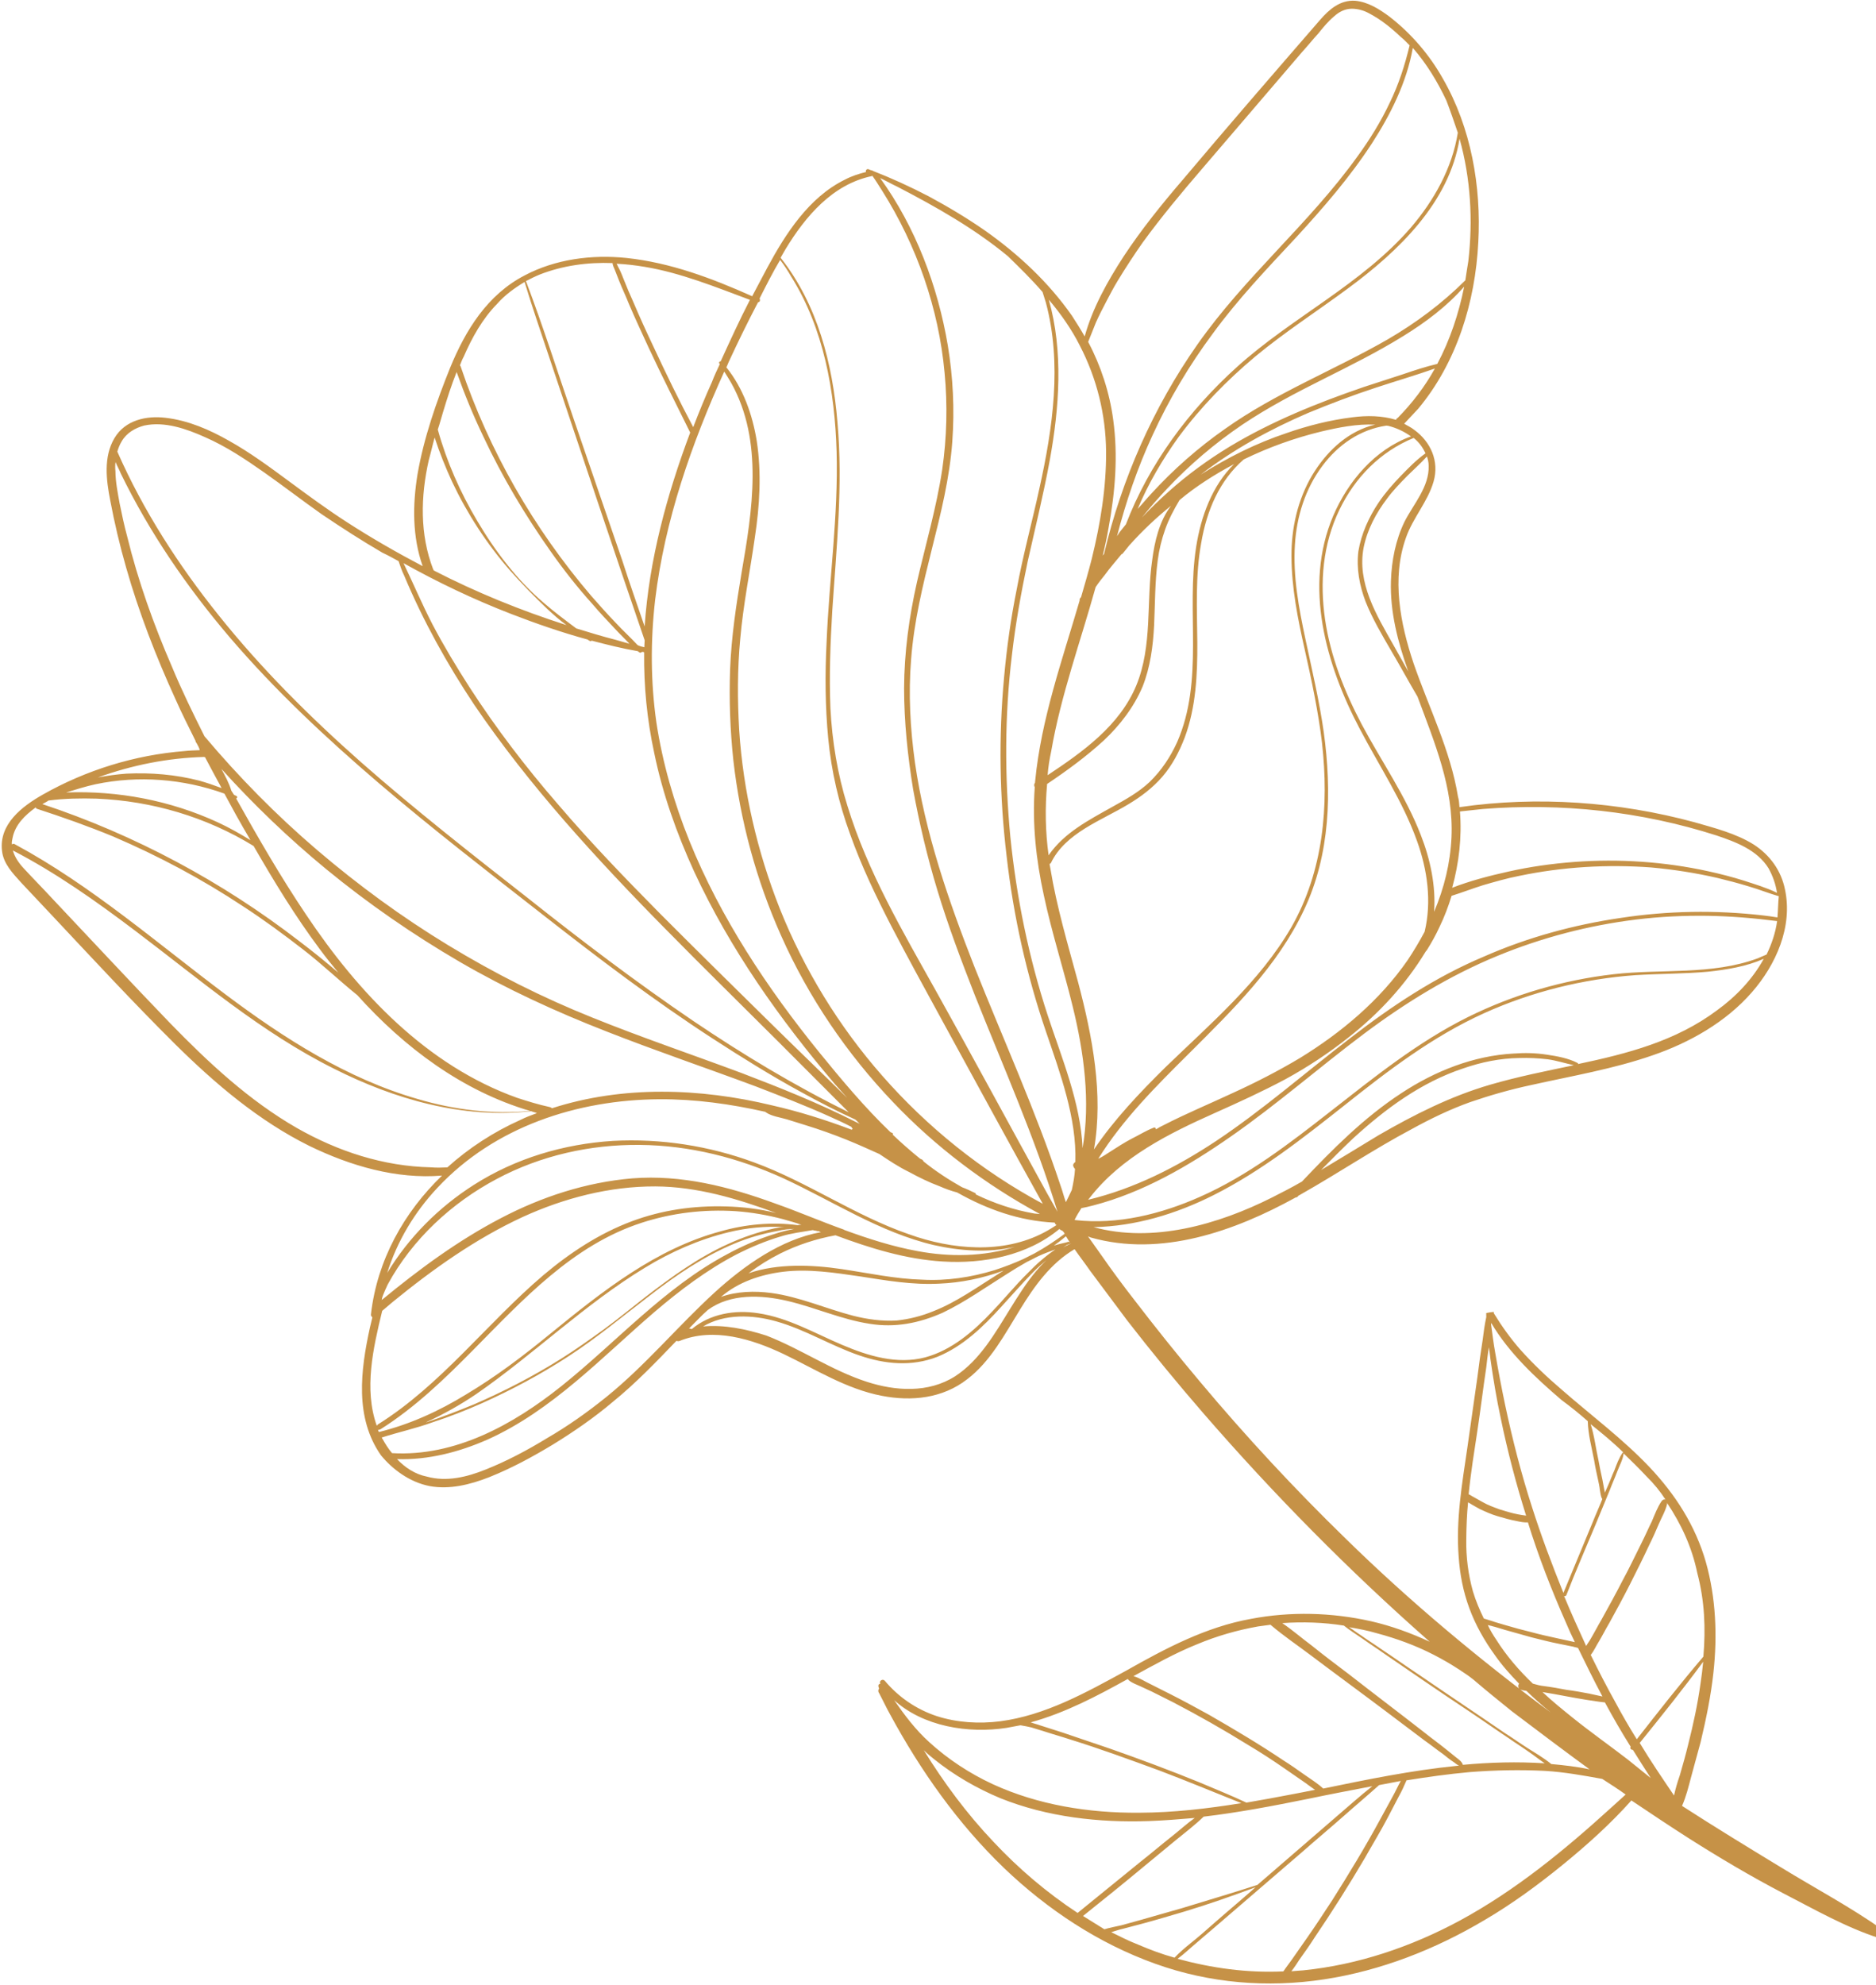<svg width="296" height="313" viewBox="0 0 296 313" fill="none" xmlns="http://www.w3.org/2000/svg">
<path d="M67.795 234.369C70.947 234.946 74.18 234.141 77.201 232.958C80.713 231.551 84.012 229.766 87.237 227.817C90.512 225.806 93.763 223.568 96.7 221.078C100.28 218.175 103.523 214.794 106.715 211.475C106.89 211.513 107.066 211.552 107.23 211.477C112.605 209.297 118.643 211.167 123.649 213.548C128.718 215.98 133.57 219.064 139.121 220.128C143.856 221.05 148.722 220.528 152.579 217.538C156.284 214.736 158.563 210.371 160.952 206.509C163.241 202.772 165.78 199.237 169.546 197.001C170.359 198.173 171.222 199.282 172.034 200.454C173.973 203.05 175.911 205.646 177.85 208.243C181.703 213.209 185.719 218.1 189.899 222.916C200.938 235.638 212.883 247.748 225.586 258.917C222.575 257.524 219.537 256.419 216.31 255.678C210.094 254.285 203.609 254.123 197.384 255.307C190.253 256.588 183.919 259.958 177.659 263.492C171.388 266.912 164.965 270.521 157.797 271.462C154.465 271.877 151.01 271.676 147.809 270.646C144.545 269.566 141.762 267.633 139.597 265.061C139.272 264.695 138.629 265.108 138.904 265.536C138.678 265.56 138.526 265.748 138.613 266.025C138.625 266.138 138.688 266.189 138.7 266.302C138.549 266.49 138.522 266.779 138.723 267.044C139.297 268.126 139.82 269.272 140.457 270.406C145.238 279.221 151.115 287.575 158.391 294.577C165.217 301.113 173.291 306.484 182.278 309.697C190.851 312.782 199.972 313.52 208.926 312.158C217.88 310.796 226.501 307.409 234.248 302.8C238.555 300.277 242.588 297.325 246.483 294.16C250.378 290.994 254.136 287.615 257.405 283.944C260.426 285.966 263.448 287.988 266.52 289.948C271.31 292.982 276.201 295.891 281.294 298.549C286.261 301.106 291.203 303.952 296.538 305.668C297.366 305.922 297.71 304.855 297.146 304.401C292.006 300.775 286.361 297.775 281.032 294.513C275.828 291.352 270.561 288.14 265.395 284.803C266.041 283.36 266.437 281.715 266.845 280.184C267.341 278.413 267.826 276.53 268.323 274.76C269.191 271.118 269.946 267.488 270.349 263.782C270.986 257.991 270.744 252.007 269.168 246.396C267.518 240.621 264.357 235.695 260.225 231.332C256.031 226.917 251.055 223.217 246.445 219.19C244.177 217.259 241.948 215.152 239.932 212.907C238.368 211.13 236.955 209.164 235.706 207.123C235.693 207.01 235.693 207.01 235.681 206.897C235.229 206.945 234.889 206.982 234.499 207.081C234.523 207.307 234.485 207.483 234.509 207.709C234.241 208.94 234.086 210.159 233.93 211.377C233.622 213.299 233.363 215.158 233.117 217.13C232.601 220.849 232.034 224.63 231.518 228.348C230.693 233.988 229.704 239.703 230.148 245.436C230.338 248.277 230.856 250.968 231.827 253.611C232.798 256.254 234.209 258.735 235.822 260.966C236.972 262.616 238.274 264.079 239.689 265.53C239.436 265.843 239.547 266.346 239.962 266.473C240.2 266.562 240.552 266.639 240.841 266.665C242.055 267.851 243.383 269.025 244.699 270.085C233.318 261.635 222.38 252.508 212.274 242.605C204.221 234.77 196.585 226.548 189.364 217.937C185.823 213.739 182.32 209.365 178.993 205.029C177.267 202.811 175.528 200.479 173.903 198.136C173.165 197.128 172.415 196.006 171.677 194.998C171.853 195.036 171.979 195.137 172.154 195.176C183.19 198.283 194.768 194.178 204.44 188.847C204.553 188.835 204.667 188.823 204.768 188.697C204.818 188.635 204.818 188.635 204.869 188.572C205.032 188.497 205.083 188.435 205.246 188.36C211.128 185.038 216.785 181.226 222.742 178.068C225.714 176.433 228.761 174.961 231.957 173.816C235.103 172.734 238.324 171.816 241.569 171.124C247.997 169.69 254.574 168.583 260.753 166.431C266.604 164.429 272.322 161.183 276.399 156.51C280.223 152.15 282.897 146.14 281.637 140.266C281.032 137.297 279.281 134.853 276.699 133.184C273.877 131.427 270.525 130.585 267.336 129.668C255.37 126.432 242.566 125.518 230.281 127.295C230.22 126.729 230.222 126.214 230.048 125.66C228.856 118.291 225.449 111.617 223.037 104.608C220.936 98.366 219.542 91.248 221.828 84.821C222.92 81.671 225.28 79.128 226.196 75.939C227.113 72.75 225.754 69.691 223.147 67.796C222.646 67.392 222.106 67.164 221.555 66.822C222.274 66.058 223.043 65.232 223.763 64.468C229.847 57.175 232.773 47.647 233.248 38.21C233.733 29.401 232.108 20.133 227.674 12.425C225.552 8.646 222.673 5.293 219.239 2.628C217.622 1.428 215.842 0.303 213.819 0.12C211.457 -0.027 209.729 1.474 208.303 3.116C201.02 11.51 193.738 19.904 186.58 28.398C183.273 32.245 180.092 36.192 177.286 40.442C174.733 44.379 172.379 48.581 171.144 53.063C170.507 51.93 169.82 50.859 169.132 49.788C165.482 44.572 160.772 40.155 155.507 36.428C152.662 34.445 149.664 32.649 146.566 30.979C143.656 29.46 140.707 28.117 137.72 26.949C137.658 26.899 137.595 26.848 137.482 26.86C137.306 26.822 137.181 26.721 137.005 26.683C136.767 26.594 136.514 26.907 136.651 27.121C135.482 27.419 134.374 27.767 133.291 28.341C127.638 31.123 123.96 36.84 121.049 42.246C120.239 43.764 119.48 45.219 118.67 46.737C118.67 46.737 118.67 46.737 118.607 46.687C112.296 43.873 105.794 41.424 98.847 40.682C93.407 40.121 87.648 40.854 82.774 43.438C76.919 46.47 73.455 52.05 71.007 58.036C68.838 63.42 66.869 69.069 65.88 74.784C65.084 79.619 65.052 84.659 66.694 89.29C62.63 87.151 58.667 84.887 54.792 82.384C51.595 80.324 48.612 78.126 45.566 75.878C42.52 73.629 39.475 71.381 36.126 69.509C33.078 67.776 29.715 66.305 26.122 65.89C23.107 65.527 19.749 66.231 18.054 69.103C16.309 72.037 16.761 75.709 17.39 78.904C18.055 82.438 18.897 86.01 19.902 89.508C21.925 96.616 24.614 103.539 27.681 110.249C28.666 112.49 29.751 114.605 30.849 116.834C30.861 116.947 30.873 117.06 30.999 117.161C31.211 117.539 31.423 117.917 31.522 118.307C30.668 118.341 29.926 118.364 29.134 118.449C21.302 119.061 13.601 121.433 6.75 125.317C3.513 127.152 -0.192 129.954 0.32 134.191C0.539 136.228 2.016 137.729 3.381 139.242C4.996 140.958 6.611 142.673 8.226 144.388C14.623 151.198 21.032 158.122 27.694 164.732C33.968 170.926 40.834 176.77 48.813 180.721C55.274 183.862 62.543 186 69.747 185.398C63.73 191.195 59.505 198.746 58.531 207.263C58.493 207.439 58.568 207.603 58.755 207.754C58.64 208.282 58.475 208.872 58.36 209.399C56.902 216.08 55.932 223.567 60.121 229.527C61.897 231.683 64.579 233.742 67.795 234.369ZM237.52 257.063C238.876 257.433 240.295 257.853 241.651 258.222C243.12 258.58 244.476 258.949 245.996 259.244C246.699 259.397 247.515 259.538 248.219 259.692C248.457 259.781 248.746 259.807 248.985 259.896C250.232 262.452 251.479 265.007 252.84 267.551C252.137 267.398 251.433 267.244 250.73 267.091C249.562 266.873 248.394 266.655 247.176 266.5C246.008 266.282 244.839 266.064 243.621 265.909C243.043 265.856 242.453 265.691 241.863 265.525C239.696 263.468 237.669 261.111 236.082 258.591C235.607 257.898 235.12 257.092 234.746 256.274C234.984 256.363 235.273 256.389 235.511 256.478C236.039 256.593 236.754 256.859 237.52 257.063ZM233.468 237.982C234.371 238.4 235.275 238.819 236.279 239.111C237.284 239.404 238.288 239.697 239.28 239.876C239.808 239.991 240.511 240.145 241.077 240.084C242.741 245.457 244.795 250.731 247.064 255.867C247.525 256.962 247.974 257.944 248.485 258.976C248.309 258.938 248.134 258.9 247.958 258.861C247.255 258.708 246.551 258.554 245.848 258.401C244.442 258.094 243.035 257.787 241.679 257.418C240.21 257.061 238.854 256.691 237.435 256.271C236.782 256.055 236.079 255.902 235.364 255.635C234.949 255.508 234.535 255.381 234.121 255.254C233.46 253.894 232.849 252.471 232.402 250.974C231.658 248.307 231.304 245.541 231.351 242.788C231.371 240.84 231.441 238.83 231.637 236.92C231.825 237.071 232.001 237.11 232.189 237.261C232.615 237.502 233.042 237.742 233.468 237.982ZM234.907 212.474C235.03 213.091 235.091 213.656 235.164 214.335C235.617 217.492 236.121 220.585 236.801 223.717C237.875 228.924 239.226 234.045 240.791 239.027C240.327 238.963 239.862 238.898 239.51 238.822C238.518 238.642 237.627 238.337 236.622 238.044C235.669 237.689 234.777 237.384 233.862 236.853C233.435 236.612 233.009 236.372 232.582 236.132C232.281 235.992 232.031 235.79 231.73 235.651C232.056 232.296 232.609 228.918 233.111 225.601C233.614 222.285 234.003 218.981 234.505 215.665C234.622 214.622 234.739 213.58 234.907 212.474ZM250.524 224.132C250.579 226.244 251.137 228.244 251.532 230.319C251.704 231.388 251.926 232.395 252.149 233.401C252.26 233.904 252.371 234.407 252.432 234.973C252.543 235.476 252.541 235.991 252.816 236.42C252.321 237.675 251.764 238.879 251.269 240.134C249.722 243.849 248.226 247.501 246.679 251.215C244.885 246.772 243.205 242.317 241.739 237.724C240.024 232.414 238.649 227.067 237.487 221.583C236.907 218.841 236.377 216.036 235.909 213.282C235.638 211.823 235.48 210.352 235.259 208.831C235.31 208.768 235.247 208.718 235.298 208.655C238.096 213.391 242.292 217.29 246.389 220.799C247.817 221.847 249.196 222.958 250.524 224.132ZM256.149 229.08C256.086 229.029 256.036 229.092 255.985 229.154C255.442 229.957 255.086 230.911 254.731 231.864C254.313 232.768 254.008 233.659 253.59 234.562C253.45 234.864 253.362 235.102 253.222 235.403C253.198 235.177 253.123 235.013 253.099 234.787C252.987 234.284 252.939 233.831 252.828 233.328C252.605 232.322 252.383 231.315 252.223 230.36C251.79 228.46 251.571 226.423 250.974 224.599C252.666 225.962 254.483 227.427 256.149 229.08ZM262.783 236.494C262.544 236.405 262.33 236.543 262.178 236.731C261.534 237.658 261.09 238.851 260.633 239.93C260.114 240.959 259.658 242.038 259.139 243.066C258.101 245.124 257.125 247.232 256.024 249.239C254.936 251.359 253.835 253.365 252.683 255.435C252.102 256.413 251.583 257.442 251.001 258.42C250.811 258.784 250.508 259.16 250.268 259.586C249.071 256.968 247.874 254.349 246.79 251.718C246.966 251.757 247.13 251.682 247.168 251.506C248.602 247.804 250.211 244.14 251.758 240.425C252.532 238.568 253.255 236.773 254.028 234.916C254.384 233.962 254.802 233.059 255.157 232.105C255.513 231.151 256.044 230.235 256.173 229.306L256.161 229.193C257.376 230.379 258.653 231.615 259.817 232.864C260.969 233.999 261.958 235.209 262.783 236.494ZM268.762 261.263C265.152 265.485 261.73 269.859 258.257 274.295C257.083 272.418 255.959 270.479 254.885 268.476C253.537 266.046 252.239 263.552 250.991 260.996C251.496 260.37 251.864 259.529 252.256 258.915C252.838 257.937 253.357 256.908 253.938 255.93C255.039 253.923 256.14 251.916 257.178 249.859C258.216 247.801 259.255 245.744 260.23 243.636C260.749 242.607 261.256 241.465 261.713 240.386C262.169 239.307 262.801 238.266 263.031 237.211C263.082 237.149 263.019 237.098 263.007 236.985C265.257 240.349 266.965 244 267.805 248.088C268.958 252.428 269.143 256.815 268.762 261.263ZM264.132 283.165C262.294 280.443 260.394 277.671 258.72 274.875C262.104 270.677 265.538 266.417 268.734 262.067C268.629 263.223 268.474 264.442 268.306 265.547C267.854 268.8 267.164 271.965 266.361 275.142C265.965 276.787 265.507 278.381 265.048 279.976C264.655 281.106 264.362 282.11 264.132 283.165ZM243.379 266.85C244.66 267.056 245.828 267.274 246.996 267.492C248.164 267.71 249.332 267.928 250.437 268.095C251.367 268.225 252.359 268.404 253.226 268.483C254.512 270.863 255.848 273.18 257.298 275.486C257.096 275.736 257.409 275.989 257.635 275.964C258.535 277.413 259.497 278.912 260.459 280.411C259.269 279.452 258.016 278.442 256.825 277.482C253.955 275.272 250.922 273.137 248.102 270.864C246.473 269.551 244.907 268.289 243.379 266.85ZM185.8 308.918C186.808 308.18 187.741 307.279 188.687 306.49C189.948 305.439 191.095 304.4 192.356 303.349L205.506 292.036C207.65 290.146 209.856 288.307 211.999 286.417C213.828 284.79 215.719 283.213 217.598 281.523C218.717 281.288 219.899 281.104 221.019 280.87C220.538 281.722 220.17 282.563 219.69 283.416C219.019 284.633 218.399 285.787 217.728 287.003C215.387 291.318 212.858 295.482 210.216 299.657C208.889 301.688 207.562 303.719 206.172 305.7C205.477 306.69 204.782 307.681 204.138 308.608C203.595 309.411 202.989 310.163 202.496 310.902C196.801 311.17 191.224 310.396 185.8 308.918ZM175.333 304.719C176 304.533 176.604 304.297 177.221 304.173C178.277 303.888 179.447 303.591 180.504 303.306C182.618 302.735 184.669 302.114 186.833 301.481C190.658 300.327 194.408 299.008 198.095 297.639C197.994 297.765 197.831 297.839 197.73 297.965C195.586 299.855 193.38 301.694 191.236 303.584C190.139 304.56 189.093 305.474 187.933 306.4C187.038 307.125 186.093 307.914 185.323 308.74C183.377 308.205 181.469 307.494 179.549 306.67C178.056 306.087 176.663 305.378 175.333 304.719ZM170.881 302.164C174.095 299.587 177.31 297.01 180.462 294.382L185.403 290.303C186.929 289.052 188.517 287.851 189.917 286.499C195.399 285.853 200.895 284.805 206.328 283.706C209.687 283.002 213.108 282.349 216.529 281.695C214.524 283.284 212.646 284.974 210.654 286.676C206.569 290.205 202.483 293.734 198.398 297.263C194.472 298.543 190.421 299.722 186.432 300.952C184.268 301.585 182.155 302.155 179.991 302.788C178.934 303.074 177.99 303.347 176.934 303.632C176.04 303.842 175.085 304.002 174.254 304.263C173.151 303.58 172.047 302.898 170.881 302.164ZM147.394 277.444C150.527 279.969 154.126 282.044 157.841 283.591C165.258 286.572 173.424 287.469 181.292 287.196C183.743 287.105 186.069 286.912 188.508 286.707C187.286 287.583 186.138 288.622 184.979 289.547C183.29 290.873 181.613 292.313 179.924 293.639C176.608 296.341 173.344 298.981 170.028 301.684C165.163 298.486 160.691 294.674 156.747 290.462C152.553 286.047 148.939 281.17 145.753 276.018C146.266 276.535 146.83 276.99 147.394 277.444ZM162.708 272.423C163.361 272.639 164.127 272.843 164.779 273.059C166.085 273.491 167.441 273.861 168.746 274.293C173.542 275.781 178.249 277.507 182.955 279.234C187.311 280.884 191.565 282.659 195.869 284.372C190.525 285.232 185.156 285.866 179.663 285.883C171.77 285.929 163.794 284.668 156.63 281.374C153.016 279.702 149.568 277.44 146.65 274.777C144.433 272.783 142.694 270.452 141.069 268.108C141.069 268.108 141.069 268.108 141.006 268.057C145.641 272.31 152.801 273.43 158.824 272.497C159.554 272.361 160.283 272.226 161.013 272.09C161.653 272.193 162.181 272.308 162.708 272.423ZM181.732 266.774C182.823 267.344 184.028 267.901 185.119 268.471C189.121 270.559 193.021 272.773 196.883 275.163C198.84 276.326 200.808 277.603 202.664 278.892C203.591 279.536 204.456 280.13 205.384 280.774C206.124 281.267 206.813 281.823 207.49 282.265C206.484 282.488 205.415 282.66 204.295 282.894C201.717 283.4 199.189 283.843 196.661 284.287C194.19 283.121 191.68 282.132 189.22 281.079C184.552 279.177 179.782 277.4 175.025 275.736C172.59 274.91 170.155 274.084 167.72 273.258C166.477 272.877 165.347 272.483 164.104 272.101C163.627 271.924 163.1 271.809 162.623 271.631C168.071 270.13 173.108 267.472 177.969 264.775C177.981 264.888 178.044 264.938 178.169 265.039C178.67 265.443 179.323 265.66 179.925 265.938C180.527 266.217 181.13 266.496 181.732 266.774ZM229.463 277.96C229.713 278.162 229.901 278.313 230.202 278.453C230.089 278.465 229.976 278.477 229.863 278.489C222.784 279.192 215.728 280.636 208.785 282.069C207.896 281.249 206.792 280.566 205.802 279.871C204.749 279.126 203.696 278.38 202.53 277.647C198.706 275.082 194.793 272.755 190.768 270.44C188.761 269.339 186.754 268.238 184.696 267.2C183.668 266.681 182.639 266.162 181.61 265.643C180.707 265.225 179.842 264.631 178.838 264.338C182.137 262.553 185.374 260.717 188.886 259.31C192.007 258.002 195.228 257.084 198.485 256.505C199.164 256.432 199.781 256.309 200.46 256.236C202.477 257.965 204.758 259.494 206.877 261.098C210.862 264.104 214.898 267.047 218.884 270.053C220.877 271.556 222.87 273.059 224.8 274.511C225.79 275.206 226.73 275.964 227.72 276.659C228.347 277.164 228.848 277.568 229.463 277.96ZM215.005 258.451C216.184 259.297 217.413 260.081 218.528 260.877C222.853 263.846 227.178 266.816 231.554 269.723C233.711 271.151 235.879 272.692 238.036 274.12C239.089 274.866 240.192 275.548 241.308 276.344C242.11 276.888 242.925 277.544 243.727 278.088C239.405 277.808 235.068 277.93 230.819 278.329C230.645 277.776 230.156 277.485 229.654 277.081C229.153 276.677 228.589 276.222 228.088 275.818C227.023 274.96 225.844 274.113 224.779 273.255C220.844 270.186 216.859 267.18 212.861 264.061C210.868 262.558 208.875 261.055 206.995 259.54C205.441 258.391 203.988 257.116 202.321 255.979C205.501 255.752 208.831 255.852 212.034 256.366C212.974 257.124 214.015 257.756 215.005 258.451ZM250.812 279.044C248.878 278.622 246.793 278.388 244.77 278.205L244.707 278.154C243.517 277.194 242.175 276.423 240.946 275.639C239.717 274.855 238.539 274.009 237.373 273.276C233.047 270.306 228.672 267.399 224.347 264.43C222.19 263.002 220.022 261.461 217.865 260.032C216.812 259.287 215.709 258.604 214.593 257.808C213.979 257.417 213.477 257.013 212.863 256.621C214.32 256.865 215.84 257.159 217.258 257.579C220.322 258.395 223.359 259.5 226.207 260.968C227.6 261.677 229.004 262.499 230.358 263.384C231.098 263.877 231.775 264.319 232.464 264.875C234.481 266.604 236.549 268.271 238.554 269.887C242.665 272.994 246.713 276.05 250.812 279.044ZM256.503 283.011C255.721 283.725 254.99 284.375 254.208 285.089C246.856 291.773 239.179 298.092 230.364 302.873C222.682 307.018 214.288 309.865 205.626 310.738C205.06 310.799 204.432 310.809 203.753 310.882C204.207 310.318 204.649 309.641 205.041 309.026C205.837 307.911 206.684 306.733 207.417 305.566C210.184 301.492 212.826 297.316 215.343 293.04C216.545 290.908 217.86 288.763 218.999 286.581C219.569 285.489 220.138 284.398 220.708 283.307C221.189 282.454 221.556 281.613 221.924 280.772C225.244 280.244 228.513 279.779 231.857 279.477C235.83 279.165 239.827 279.079 243.798 279.282C246.851 279.469 249.828 280.008 252.805 280.547C254.096 281.381 255.325 282.165 256.503 283.011ZM60.219 226.712C62.874 225.855 65.616 225.274 68.259 224.304C70.914 223.446 73.494 222.425 76.062 221.291C80.758 219.184 85.304 216.75 89.638 213.938C94.186 210.989 98.334 207.51 102.619 204.246C106.74 201.056 111.062 198.131 115.883 196.125C118.073 195.203 120.35 194.558 122.652 194.139C123.545 193.929 124.45 193.831 125.305 193.797C124.299 194.019 123.293 194.242 122.298 194.578C119.694 195.372 117.126 196.507 114.746 197.792C104.785 203.097 97.237 211.691 88.54 218.635C81.002 224.652 71.821 229.759 61.856 229.169C61.268 228.488 60.781 227.682 60.356 226.927C60.294 226.876 60.282 226.763 60.219 226.712ZM122.151 193.735C119.635 194.291 117.206 195.125 114.915 196.172C110.219 198.279 105.973 201.367 101.902 204.494C99.683 206.221 97.528 207.997 95.246 209.673C93.016 211.286 90.836 212.837 88.531 214.286C84.134 217.047 79.525 219.431 74.767 221.487C72.3 222.496 69.883 223.443 67.341 224.288L67.228 224.3C70.011 223.028 72.655 221.542 75.163 219.842C84.273 213.541 92.245 205.703 101.755 199.932C105.836 197.433 110.318 195.464 114.947 194.337C117.903 193.619 120.795 193.366 123.785 193.502C123.157 193.513 122.654 193.624 122.151 193.735ZM60.023 225.417C65.49 221.968 70.157 217.461 74.648 212.915C82.494 204.976 90.381 196.345 101.278 192.829C106.035 191.288 111.064 190.69 116.078 191.011C118.616 191.196 121.065 191.62 123.539 192.27C124.543 192.562 125.485 192.805 126.439 193.16C126.212 193.184 126.037 193.146 125.873 193.221C121.866 192.678 117.616 193.077 113.728 194.182C103.437 196.947 95.004 203.69 86.899 210.283C82.638 213.774 78.353 217.039 73.566 219.899C69.271 222.535 64.688 224.63 59.782 225.844C59.77 225.73 59.645 225.629 59.633 225.516C59.746 225.504 59.859 225.492 60.023 225.417ZM60.305 206.729C60.885 206.266 61.352 205.816 61.931 205.353C68.297 200.148 75.052 195.359 82.467 191.93C89.013 188.938 96.197 187.079 103.411 187.106C109.996 187.142 116.324 189.038 122.461 191.298C119.875 190.66 117.149 190.323 114.509 190.263C109.458 190.119 104.44 190.829 99.708 192.597C94.535 194.526 89.886 197.6 85.688 201.142C76.775 208.738 69.575 218.439 59.598 224.662C59.548 224.724 59.497 224.787 59.447 224.85C57.394 219.061 58.876 212.606 60.305 206.729ZM61.175 202.572C65.047 195.461 71.239 189.702 78.442 185.895C85.318 182.238 93.142 180.482 100.934 180.561C108.839 180.628 116.549 182.604 123.65 185.848C131.479 189.471 138.814 194.349 147.328 196.354C151.434 197.286 155.932 197.605 160.121 196.64C155.252 198.193 149.822 198.261 144.798 197.312C140.829 196.594 136.975 195.348 133.222 193.977L133.16 193.926C129.47 192.606 125.868 191.047 122.241 189.776C114.973 187.123 107.502 185.235 99.783 185.835C92.466 186.449 85.445 188.749 78.997 192.131C72.223 195.663 66.073 200.215 60.236 205.02C60.262 204.731 60.351 204.492 60.44 204.254C60.618 203.777 60.896 203.175 61.175 202.572ZM2.029 134.122C8.879 137.679 15.197 142.151 21.363 146.812C31.515 154.478 41.225 162.821 52.653 168.519C62.275 173.381 73.022 176.462 83.823 175.244C84.124 175.384 84.413 175.41 84.714 175.549C83.833 175.873 82.952 176.196 82.083 176.633C77.879 178.515 73.973 181.052 70.581 184.107C69.726 184.141 68.872 184.176 68.005 184.097C60.489 183.931 53.372 181.605 46.85 177.899C39.287 173.56 32.862 167.554 26.814 161.335C20.567 154.852 14.42 148.244 8.285 141.749C6.796 140.135 5.256 138.583 3.766 136.969C2.99 136.137 2.315 135.179 2.029 134.122ZM5.786 127.538C9.879 128.872 13.983 130.32 17.936 131.956C25.076 135.024 31.875 138.643 38.344 142.928C41.604 145.039 44.713 147.337 47.833 149.749C50.766 152.01 53.509 154.634 56.391 156.957C63.801 165.204 72.951 172.062 83.647 175.206C77.7 175.788 71.608 175.011 65.933 173.331C54.772 170.123 44.816 163.752 35.603 156.843C24.712 148.684 14.414 139.66 2.385 133.168C2.197 133.017 2.033 133.091 1.87 133.166C1.833 132.827 1.91 132.475 1.986 132.124C2.396 130.076 3.897 128.599 5.649 127.323C5.661 127.437 5.724 127.487 5.786 127.538ZM15.231 125.951C24.027 126.323 32.539 128.843 40.013 133.42C43.248 139.024 46.583 144.504 50.46 149.696C51.398 150.969 52.387 152.179 53.375 153.389C51.358 151.66 49.29 149.994 47.235 148.44C35.066 139.045 21.28 131.654 6.681 126.812C7.059 126.6 7.387 126.45 7.651 126.25C10.191 125.92 12.705 125.879 15.231 125.951ZM15.101 123.676C21.818 122.268 28.917 122.822 35.406 125.158C36.255 126.669 37.053 128.243 37.965 129.805C38.465 130.724 39.014 131.581 39.514 132.5C37.859 131.476 36.153 130.515 34.346 129.679C26.881 126.245 18.642 124.669 10.434 124.978C11.931 124.531 13.479 124.022 15.101 123.676ZM32.323 119.365C33.184 120.99 34.045 122.614 34.969 124.289C33.777 123.845 32.647 123.451 31.467 123.12C27.7 122.151 23.83 121.823 19.959 122.009C18.425 122.117 16.903 122.338 15.444 122.609C20.843 120.655 26.503 119.532 32.21 119.377C32.159 119.44 32.272 119.428 32.323 119.365ZM34.93 121.26C40.062 126.947 45.61 132.246 51.449 137.056C58.103 142.523 65.211 147.425 72.598 151.726C79.922 155.976 87.689 159.548 95.633 162.644C103.402 165.702 111.36 168.396 119.229 171.328C123.17 172.85 127.111 174.373 130.9 176.084C132.042 176.591 133.247 177.148 134.338 177.718C134.35 177.831 134.413 177.881 134.538 177.982C134.488 178.045 134.437 178.108 134.387 178.17C130.27 176.609 126.064 175.287 121.782 174.316C110.443 171.584 98.266 171.175 87.092 174.779C87.03 174.728 86.904 174.627 86.729 174.589C84.97 174.206 83.313 173.697 81.594 173.137C67.31 168.032 56.518 156.543 48.269 144.208C44.319 138.337 40.734 132.14 37.263 125.932C37.427 125.857 37.516 125.618 37.277 125.529C37.152 125.428 37.039 125.441 36.913 125.34C36.776 125.125 36.638 124.911 36.501 124.697C36.141 123.477 35.504 122.343 34.93 121.26ZM18.229 72.861C18.465 73.466 18.815 74.058 19.052 74.662C23.605 84.017 29.505 92.597 36.251 100.515C43.384 108.849 51.4 116.344 59.719 123.463C68.226 130.733 77.024 137.515 85.834 144.409C94.456 151.153 103.179 157.77 112.408 163.762C116.959 166.707 121.561 169.589 126.302 172.171C129.162 173.752 132.009 175.221 134.958 176.564C135.209 176.766 135.409 177.03 135.659 177.232C135.421 177.144 135.296 177.043 135.057 176.954C129.186 173.979 123.087 171.543 117 169.221C109.131 166.288 101.172 163.595 93.454 160.475C85.56 157.316 77.996 153.493 70.71 149.067C63.424 144.641 56.53 139.601 50.04 134.06C43.613 128.569 37.703 122.565 32.259 116.11C30.438 112.471 28.679 108.883 27.134 105.157C24.243 98.485 21.792 91.651 20.058 84.569C19.587 82.846 19.229 81.11 18.871 79.374C18.576 77.689 18.23 76.066 18.211 74.294C18.163 73.841 18.164 73.326 18.229 72.861ZM62.889 88.497C63.138 89.214 63.399 90.045 63.761 90.75C66.763 97.925 70.521 104.675 74.821 111.139C79.171 117.539 83.938 123.552 89.031 129.415C94.188 135.328 99.546 140.991 105.068 146.579C110.916 152.533 116.927 158.412 122.825 164.303C126.544 168.024 130.2 171.695 133.919 175.416C125.401 171.237 117.262 166.331 109.364 160.998C100.412 154.92 91.752 148.353 83.243 141.597C74.37 134.652 65.497 127.707 57.029 120.261C48.936 113.117 41.247 105.473 34.504 97.04C28.161 89.136 22.6 80.519 18.512 71.228C18.677 70.638 18.905 70.099 19.196 69.61C19.968 68.268 21.315 67.493 22.762 67.109C26.007 66.417 29.459 67.649 32.345 68.942C35.708 70.412 38.729 72.434 41.7 74.519C44.734 76.654 47.729 78.965 50.763 81.1C53.91 83.223 57.107 85.284 60.343 87.168C61.246 87.586 62.099 88.067 62.889 88.497ZM145.48 182.874C145.417 182.823 145.241 182.785 145.178 182.735C143.675 181.522 142.222 180.248 140.819 178.91C140.932 178.898 140.92 178.785 140.857 178.735C140.732 178.634 140.556 178.595 140.493 178.545C136.411 174.634 132.732 170.221 129.304 166.011C121.058 155.85 113.684 144.738 108.777 132.617C106.361 126.638 104.536 120.31 103.567 113.947C102.648 107.521 102.634 100.998 103.374 94.566C104.891 82.041 109.095 70.028 114.277 58.598C114.69 59.24 115.04 59.832 115.389 60.424C120.496 69.605 118.696 80.558 117.001 90.355C116.166 95.367 115.393 100.429 115.198 105.543C115.03 110.369 115.2 115.158 115.711 119.911C116.794 129.467 119.349 138.864 123.263 147.601C127.564 157.269 133.614 166.177 140.9 173.808C147.611 180.871 155.52 186.832 164.087 191.464C163.798 191.437 163.509 191.411 163.22 191.385C159.954 190.82 156.866 189.778 153.968 188.372C153.956 188.259 153.944 188.146 153.768 188.108C153.103 187.778 152.501 187.5 151.785 187.233C149.653 186.031 147.622 184.704 145.68 183.139C145.73 183.076 145.605 182.975 145.48 182.874ZM80.668 96.832C84.608 98.355 88.65 99.752 92.718 100.861C92.844 100.962 92.969 101.063 93.145 101.101C93.207 101.152 93.32 101.14 93.308 101.026C95.782 101.676 98.193 102.276 100.642 102.7C100.705 102.75 100.767 102.801 100.83 102.851C101.018 103.003 101.182 102.928 101.283 102.803C101.396 102.791 101.572 102.829 101.634 102.879C101.577 108.208 102.085 113.476 103.222 118.734C104.544 125.174 106.758 131.403 109.526 137.458C115.187 149.67 123.014 160.734 131.724 170.959C132.374 171.69 133.025 172.422 133.676 173.153C129.644 169.179 125.561 165.268 121.529 161.294C115.705 155.567 109.882 149.839 104.11 144.049C98.588 138.461 93.179 132.861 88.073 126.885C82.979 121.022 78.251 114.834 74.065 108.358C72.003 105.146 70.054 101.921 68.257 98.509C66.597 95.31 65.214 92.025 63.667 88.814C69.085 91.838 74.756 94.548 80.668 96.832ZM68.579 69C69.349 71.378 70.283 73.681 71.331 75.972C73.7 80.983 76.787 85.746 80.442 89.932C82.332 92.075 84.323 94.093 86.364 96.049C87.316 96.92 88.268 97.79 89.383 98.586C82.153 96.272 75.15 93.419 68.426 89.963C68.414 89.85 68.414 89.85 68.352 89.799C66.21 84.249 66.37 78.279 67.648 72.591C67.979 71.41 68.248 70.18 68.579 69ZM72.048 58.669C73.279 62.142 74.675 65.541 76.296 68.915C79.264 75.235 82.824 81.205 86.875 86.951C88.9 89.824 91.09 92.623 93.493 95.283C94.607 96.595 95.834 97.894 97.06 99.193C97.774 99.975 98.601 100.744 99.314 101.526C98.548 101.322 97.895 101.106 97.13 100.902C95.07 100.379 92.999 99.743 90.927 99.107C89.185 97.806 87.38 96.455 85.739 95.029C81.58 91.469 78.115 86.919 75.317 82.183C72.594 77.611 70.475 72.802 69.074 67.745C69.379 66.853 69.621 65.912 69.875 65.083C70.55 62.836 71.236 60.702 72.048 58.669ZM82.771 44.468C84.012 48.57 85.418 52.597 86.773 56.687C91.733 71.435 96.643 86.246 101.717 100.982C101.703 101.384 101.676 101.673 101.662 102.075C101.311 101.998 100.959 101.922 100.595 101.732C99.494 100.534 98.291 99.461 97.19 98.263C95.837 96.863 94.536 95.4 93.297 93.988C84.199 83.347 77.155 71.055 72.704 57.854C72.692 57.741 72.63 57.691 72.567 57.64C72.745 57.163 72.922 56.686 73.163 56.26C74.494 53.198 76.126 50.276 78.447 47.909C79.671 46.518 81.158 45.443 82.771 44.468ZM96.644 41.49C96.681 41.83 96.83 42.157 96.98 42.485C97.216 43.089 97.453 43.693 97.69 44.297C98.163 45.505 98.749 46.701 99.222 47.91C100.219 50.264 101.329 52.605 102.376 54.897C104.459 59.366 106.705 63.761 108.901 68.218C105.207 78.058 102.417 88.316 101.712 98.808C100.543 95.385 99.312 91.911 98.194 88.426C95.619 80.976 93.108 73.577 90.534 66.127C88.034 58.841 85.698 51.48 82.985 44.331C83.69 43.969 84.395 43.607 85.163 43.296C88.788 41.876 92.736 41.338 96.644 41.49ZM118.328 47.289C116.67 50.5 115.188 53.75 113.705 56.999C113.529 56.961 113.378 57.149 113.515 57.363C113.515 57.363 113.515 57.363 113.578 57.414C113.16 58.317 112.691 59.283 112.336 60.237C111.272 62.584 110.32 64.918 109.381 67.365C107.159 63.197 105.101 58.954 103.094 54.648C101.984 52.306 100.936 50.015 99.94 47.661C99.416 46.515 98.88 45.257 98.407 44.048C98.17 43.444 97.934 42.84 97.647 42.298C97.509 42.084 97.422 41.807 97.285 41.593C98.78 41.662 100.288 41.843 101.745 42.087C107.397 43.026 112.843 45.245 118.328 47.289ZM164.496 46.051C164.67 46.605 164.844 47.158 165.018 47.712C167.596 57.336 166.114 67.511 163.992 77.067C162.842 82.342 161.402 87.59 160.427 92.903C159.493 97.525 158.847 102.172 158.428 106.796C157.551 116.219 157.705 125.646 158.827 135.026C159.898 144.468 161.988 153.802 165.072 162.799C167.248 169.204 169.899 176.303 169.672 183.252C169.458 183.389 169.256 183.64 169.343 183.917C169.418 184.081 169.492 184.244 169.618 184.345C169.563 185.438 169.345 186.607 169.115 187.661C168.837 188.264 168.507 188.929 168.178 189.593C167.855 188.712 167.644 187.819 167.321 186.938C163.43 175.223 158.331 163.981 153.786 152.565C149.689 142.131 145.958 131.371 144.365 120.268C143.618 114.911 143.312 109.392 143.759 103.964C144.208 98.021 145.599 92.32 147.04 86.557C148.443 80.969 149.847 75.382 150.257 69.614C150.628 64.538 150.37 59.472 149.546 54.467C147.972 45.136 144.45 35.784 138.872 28.085C139.776 28.503 140.691 29.034 141.595 29.452C147.716 32.629 153.749 36.045 159.024 40.4C160.815 42.154 162.731 44.008 164.496 46.051ZM170.384 54.518C173.055 59.669 174.467 65.355 174.521 71.186C174.563 76.905 173.624 82.558 172.272 88.082C171.749 90.142 171.163 92.15 170.578 94.159C170.527 94.222 170.477 94.285 170.426 94.347C170.325 94.473 170.337 94.586 170.35 94.699C167.588 104.153 164.286 113.378 163.332 123.153C163.345 123.266 163.294 123.328 163.306 123.442C163.155 123.63 163.129 123.919 163.266 124.133C162.855 129.9 163.463 135.558 164.699 141.206C165.971 147.193 167.848 152.943 169.284 158.856C171.018 165.938 172.082 173.722 170.811 181.069C170.498 173.892 167.508 166.83 165.296 160.085C162.313 150.962 160.387 141.554 159.416 131.986C158.509 122.469 158.506 112.854 159.66 103.344C160.219 98.419 161.117 93.458 162.14 88.598C163.341 83.261 164.655 77.912 165.63 72.599C167.143 64.31 167.792 55.426 165.484 47.261C167.386 49.518 169.074 51.912 170.384 54.518ZM184.77 79.758C182.914 82.189 182.173 85.417 181.798 88.319C180.843 94.888 181.874 101.817 179.287 108.104C176.649 114.454 170.853 118.568 165.296 122.255C165.389 120.986 165.595 119.705 165.863 118.474C167.379 109.669 170.477 101.21 172.871 92.597C173.313 91.92 173.818 91.293 174.323 90.666C175.119 89.551 176.091 88.474 176.95 87.409C177.063 87.396 177.164 87.271 177.214 87.208C177.517 86.832 177.871 86.394 178.174 86.018C180.218 83.738 182.4 81.672 184.77 79.758ZM194.711 73.196C191.242 76.602 189.477 81.485 188.73 86.258C187.134 96.445 190.01 107.239 185.739 117.026C184.675 119.373 183.246 121.529 181.38 123.332C179.665 124.947 177.612 126.083 175.559 127.219C171.781 129.342 167.928 131.301 165.451 134.887C164.937 131.164 164.875 127.394 165.216 123.637C168.366 121.525 171.39 119.311 174.152 116.783C176.7 114.391 178.91 111.521 180.279 108.284C181.497 105.234 181.936 101.868 182.099 98.588C182.25 95.195 182.225 91.764 182.665 88.397C182.884 86.714 183.28 85.069 183.852 83.462C184.423 81.856 185.233 80.338 186.106 78.871C188.677 76.706 191.625 74.844 194.711 73.196ZM196.234 72.46C200.15 70.552 204.227 69.084 208.466 68.056C211.146 67.425 214.114 66.82 216.992 66.969C216.715 67.056 216.489 67.08 216.212 67.167C212.223 68.397 209.171 71.415 207.033 74.963C204.757 78.814 203.748 83.272 203.769 87.733C203.788 92.71 204.776 97.641 205.864 102.446C206.965 107.364 208.002 112.232 208.588 117.148C209.707 127.043 208.815 137.384 203.755 146.226C198.784 154.829 190.917 161.512 183.866 168.335C179.83 172.317 175.767 176.588 172.608 181.277C174.135 172.585 172.347 163.391 170.128 154.988C168.516 149.037 166.728 143.048 165.732 136.974C165.708 136.748 165.621 136.471 165.597 136.244C165.71 136.232 165.761 136.17 165.811 136.107C168.103 131.34 173.791 129.412 178.036 126.839C180.026 125.652 181.879 124.251 183.406 122.485C184.984 120.656 186.073 118.536 186.923 116.327C188.7 111.558 188.945 106.38 188.914 101.29C188.87 96.087 188.588 90.794 189.524 85.657C190.398 80.47 192.414 75.79 196.234 72.46ZM222.415 7.152C221.662 10.266 220.721 13.229 219.315 16.127C217.871 19.201 216.114 22.022 214.169 24.692C206.551 35.296 196.403 43.655 188.91 54.36C181.962 64.264 176.993 75.557 174.197 87.361C174.147 87.423 174.046 87.549 173.995 87.611C174.353 86.142 174.659 84.736 174.904 83.279C175.955 77.614 176.429 71.897 175.645 66.201C175.07 61.913 173.703 57.71 171.694 53.92C172.1 52.904 172.505 51.887 172.911 50.87C173.418 49.729 173.988 48.637 174.557 47.546C175.127 46.455 175.697 45.363 176.329 44.322C177.593 42.241 178.92 40.209 180.31 38.229C183.254 34.193 186.397 30.421 189.653 26.638C193.112 22.603 196.621 18.506 200.079 14.472C201.859 12.393 203.589 10.375 205.368 8.296C206.289 7.281 207.148 6.216 208.019 5.264C208.776 4.324 209.534 3.384 210.479 2.596C211.261 1.882 212.181 1.383 213.324 1.375C214.242 1.391 215.183 1.633 216.036 2.114C217.855 3.063 219.484 4.376 220.95 5.764C221.451 6.168 221.902 6.635 222.415 7.152ZM230.018 20.929C229.131 26.519 226.246 31.636 222.636 35.858C214.899 44.816 203.895 50.004 195.182 57.865C187.616 64.687 181.313 73.147 177.646 82.698C177.343 83.074 177.04 83.45 176.737 83.826C176.535 84.076 176.395 84.377 176.244 84.565C177.659 79.091 179.488 73.744 181.857 68.624C184.455 62.966 187.654 57.586 191.355 52.61C195.296 47.207 199.977 42.298 204.545 37.401C208.797 32.766 212.975 27.968 216.464 22.614C219.409 18.062 221.954 12.982 222.916 7.556C225.069 10.014 226.805 12.861 228.215 15.858C228.85 17.506 229.434 19.218 230.018 20.929ZM231.202 44.21C227.531 47.866 223.398 50.943 218.926 53.541C210.463 58.399 201.287 61.959 193.311 67.623C189.052 70.599 185.13 74.053 181.648 77.861C180.928 78.625 180.221 79.502 179.502 80.266C181.188 76.251 183.414 72.463 185.954 68.929C189.452 64.203 193.578 59.983 198.041 56.242C202.718 52.362 207.858 49.063 212.735 45.449C220.637 39.621 228.683 31.947 230.291 21.873C232.053 28.151 232.418 34.751 231.678 41.183C231.511 42.288 231.331 43.28 231.202 44.21ZM231.022 45.202C230.165 49.472 228.78 53.627 226.78 57.39C224.994 57.811 223.169 58.408 221.458 58.992C219.356 59.676 217.255 60.359 215.153 61.043C207.867 63.542 200.68 66.431 194.067 70.404C190.628 72.49 187.39 74.841 184.414 77.507C182.951 78.809 181.551 80.161 180.163 81.626C181.426 80.06 182.751 78.544 184.139 77.079C187.684 73.321 191.669 69.917 195.99 66.992C200.047 64.267 204.329 62.033 208.673 59.85C213.017 57.666 217.31 55.546 221.442 52.984C224.931 50.836 228.322 48.297 231.022 45.202ZM220.287 66.215C218.04 65.54 215.69 65.506 213.376 65.812C209.818 66.251 206.308 67.143 202.998 68.3C198.191 69.904 193.684 72.162 189.451 74.849C194.631 70.858 200.361 67.725 206.378 65.133C209.941 63.663 213.515 62.306 217.164 61.113C220.26 60.094 223.367 59.188 226.4 58.118C224.819 60.978 222.811 63.597 220.54 65.901C220.376 65.976 220.275 66.101 220.287 66.215ZM222.628 68.825C216.952 70.865 212.686 75.902 210.353 81.36C205.649 92.453 209.211 104.834 214.528 114.908C217.623 120.814 221.373 126.42 223.587 132.65C225.217 137.168 225.928 142.185 224.779 146.944C223.969 148.462 223.096 149.929 222.111 151.409C217.701 157.777 211.662 162.832 205.112 166.855C201.724 168.879 198.198 170.688 194.597 172.334C190.946 174.042 187.22 175.587 183.695 177.396C183.204 177.621 182.826 177.833 182.397 178.108C182.373 177.882 182.185 177.73 181.971 177.868C180.763 178.341 179.692 179.028 178.496 179.615C177.413 180.189 176.342 180.876 175.271 181.563C174.629 181.976 173.936 182.451 173.281 182.75C177.137 176.555 182.41 171.296 187.582 166.162C194.457 159.3 201.558 152.414 205.751 143.493C209.905 134.748 210.155 124.82 208.858 115.402C208.16 110.498 207.009 105.642 205.971 100.775C204.933 95.907 203.996 90.914 204.316 85.9C204.584 81.465 205.945 77.084 208.648 73.474C211.149 70.115 214.613 67.74 218.726 67.126C218.839 67.114 218.901 67.165 219.015 67.152C220.308 67.471 221.512 68.029 222.628 68.825ZM222.203 105.899C221.428 104.552 220.642 103.091 219.868 101.743C217.183 96.995 214.06 91.894 215.174 86.28C215.737 83.529 217.116 80.92 218.821 78.677C219.769 77.373 220.904 76.221 222.09 75.006C223.124 73.98 224.171 73.066 225.143 71.989C225.304 72.429 225.416 72.932 225.414 73.448C225.54 76.753 223.029 79.484 221.611 82.269C220.205 85.167 219.577 88.382 219.465 91.599C219.309 96.538 220.561 101.268 222.203 105.899ZM229.019 132.066C228.828 136.15 227.871 140.03 226.273 143.807C226.578 139.711 225.663 135.46 224.169 131.671C221.791 125.517 217.94 120.035 214.857 114.243C212.124 109.042 209.932 103.554 209.074 97.694C208.216 91.834 208.715 85.829 211.337 80.396C213.819 75.265 217.793 71.233 223.054 69.065C223.869 69.722 224.469 70.516 224.918 71.498C223.482 72.51 222.195 73.85 221.009 75.065C219.722 76.405 218.548 77.733 217.512 79.275C215.983 81.557 214.779 84.204 214.329 86.943C213.992 89.669 214.51 92.36 215.469 94.89C216.565 97.634 218.101 100.216 219.575 102.748C220.974 105.116 222.26 107.496 223.658 109.864C226.322 117.075 229.375 124.187 229.019 132.066ZM280.378 140.802C278.747 140.004 276.914 139.457 275.194 138.897C273.299 138.3 271.415 137.815 269.481 137.393C262.625 135.898 255.475 135.406 248.435 135.933C244.915 136.197 241.419 136.687 238.01 137.453C234.992 138.121 231.985 138.902 229.128 140.01C230.198 136.118 230.678 132.06 230.354 127.974C231.598 127.84 232.73 127.719 233.975 127.585C246.345 126.6 258.909 127.941 270.822 131.755C273.91 132.797 277.248 134.041 279.048 136.938C279.759 138.235 280.182 139.506 280.378 140.802ZM280.452 144.685C279.635 144.544 278.882 144.453 278.128 144.363C270.653 143.506 263.112 143.629 255.68 144.77C248.298 145.849 241.014 147.833 234.128 150.862C226.462 154.089 219.57 158.664 212.966 163.78C205.933 169.171 199.238 175.041 191.867 179.953C185.668 184.052 178.995 187.459 171.686 189.217C171.787 189.091 171.838 189.029 171.939 188.903C176.914 182.474 184.469 178.744 191.733 175.503C195.446 173.845 199.211 172.125 202.837 170.19C206.351 168.267 209.664 166.08 212.828 163.566C217.631 159.788 221.782 155.278 224.943 150.074C224.994 150.011 225.044 149.949 225.095 149.886C225.095 149.886 225.095 149.886 225.145 149.824C225.879 148.657 226.549 147.441 227.107 146.236C227.904 144.605 228.526 142.936 229.035 141.279C230.696 140.757 232.345 140.122 234.006 139.6C235.893 139.054 237.78 138.508 239.742 138.126C246.572 136.706 253.624 136.292 260.548 136.807C264.015 137.122 267.507 137.662 270.91 138.442C272.555 138.837 274.263 139.283 275.92 139.792C277.515 140.251 279.071 140.885 280.665 141.343C280.548 142.386 280.557 143.53 280.452 144.685ZM208.44 184.526C210.143 182.798 211.796 181.132 213.511 179.517C218.618 174.848 224.239 170.696 230.871 168.496C233.74 167.501 236.708 166.896 239.737 166.857C241.22 166.812 242.716 166.88 244.223 167.062C245.618 167.256 246.923 167.688 248.33 167.994C243.852 168.933 239.425 169.809 235.097 171.075C228.881 172.887 223.127 175.795 217.522 179.029C214.461 180.903 211.451 182.714 208.44 184.526ZM172.55 193.531C179.174 193.392 185.604 191.442 191.522 188.46C199.014 184.68 205.555 179.513 212.097 174.346C219.005 168.854 226.038 163.463 234.17 159.786C241.648 156.407 249.787 154.388 258.022 153.79C261.831 153.553 265.727 153.592 269.524 153.242C272.466 152.926 275.559 152.422 278.291 151.213C276.52 154.436 273.896 157.179 270.922 159.33C264.406 164.208 256.719 166.178 248.997 167.808C248.984 167.695 248.984 167.695 248.922 167.645C247.467 166.885 245.658 166.564 244.088 166.332C242.342 166.062 240.62 166.018 238.86 166.15C232.487 166.491 226.395 168.919 221.103 172.406C215.22 176.243 210.262 181.24 205.43 186.337C203.868 187.249 202.294 188.047 200.72 188.846C192.196 193.138 181.866 196.079 172.55 193.531ZM169.626 192.414L169.563 192.364C169.892 191.699 170.234 191.147 170.626 190.533C171.242 190.409 171.858 190.286 172.525 190.1C180.375 188.055 187.592 183.846 194.195 179.245C201.49 174.169 208.186 168.299 215.231 163.021C221.746 158.144 228.725 153.846 236.29 150.744C243.251 147.879 250.598 145.946 258.167 145.018C261.952 144.555 265.71 144.38 269.493 144.431C273.163 144.495 276.744 144.797 280.399 145.263C280.141 147.123 279.531 148.905 278.734 150.536C278.243 150.76 277.802 150.922 277.311 151.147C270.1 153.81 262.148 152.775 254.629 153.64C246.657 154.553 238.832 156.824 231.604 160.405C223.672 164.347 216.827 169.889 209.857 175.331C203.416 180.372 196.862 185.426 189.321 188.754C183.203 191.471 176.347 193.18 169.626 192.414ZM166.853 191.109L165.155 188.087C159.324 177.495 153.607 166.892 147.726 156.363C142.482 146.968 136.886 137.496 133.707 127.078C132.142 122.095 131.294 116.864 131.024 111.685C130.817 106.556 131.011 101.442 131.319 96.315C131.972 86.401 133.026 76.501 132.133 66.582C131.375 57.391 128.996 48.032 123.166 40.645C123.407 40.219 123.698 39.73 123.938 39.303C127.099 34.099 131.366 29.062 137.579 27.766L137.63 27.703C138.167 28.447 138.655 29.253 139.204 30.109C144.652 38.739 148.122 48.668 149.04 58.814C149.524 63.855 149.392 69.02 148.67 74.02C147.768 80.012 146.05 85.862 144.684 91.789C143.444 97.302 142.67 102.88 142.649 108.548C142.654 113.927 143.225 119.245 144.073 124.477C145.046 129.809 146.309 135.168 147.898 140.377C149.587 145.976 151.666 151.476 153.795 156.913C158.34 168.33 163.314 179.471 166.853 191.109ZM139.194 169.642C132.348 161.849 126.863 152.881 123.028 143.277C119.491 134.328 117.264 124.78 116.633 115.176C116.349 110.399 116.342 105.535 116.799 100.736C117.259 95.421 118.347 90.096 119.095 84.808C119.868 79.746 120.176 74.619 119.403 69.551C118.727 65.388 117.247 61.198 114.607 57.933C114.796 57.569 114.924 57.155 115.114 56.791C116.507 53.78 117.963 50.819 119.482 47.909C119.533 47.846 119.583 47.783 119.571 47.67C119.86 47.697 119.999 47.395 119.85 47.068C120.888 45.011 121.926 42.953 123.09 40.997C123.753 41.842 124.302 42.698 124.864 43.668C129.975 51.819 131.723 61.703 132.002 71.231C132.28 81.274 130.835 91.273 130.421 101.276C130.164 106.34 130.196 111.43 130.68 116.472C131.176 121.627 132.351 126.709 134.131 131.554C135.934 136.626 138.217 141.36 140.675 146.132C143.271 151.119 146.043 156.143 148.752 161.118C154.02 170.739 159.226 180.31 164.545 189.869C164.545 189.869 164.545 189.869 164.482 189.819C154.887 184.668 146.303 177.749 139.194 169.642ZM166.732 193.183C166.09 193.595 165.447 194.007 164.742 194.369C158.244 197.814 150.153 197.081 143.425 194.655C134.927 191.733 127.431 186.415 118.972 183.317C111.88 180.702 104.256 179.517 96.688 179.929C88.957 180.416 81.357 182.663 74.769 186.862C69.251 190.373 64.495 195.119 61.094 200.75C62.671 195.716 65.44 191.126 69.036 187.306C78.02 177.699 91.069 173.436 104.052 173.358C109.658 173.329 115.235 174.103 120.748 175.343C120.811 175.393 120.873 175.444 120.873 175.444C121.738 176.037 123.133 176.231 124.137 176.524C125.204 176.867 126.208 177.16 127.275 177.503C129.347 178.139 131.43 178.888 133.463 179.7C135.258 180.423 137.002 181.209 138.746 181.995C140.288 183.031 141.768 184.017 143.399 184.814C144.979 185.675 146.61 186.473 148.279 187.095C149.12 187.462 150.074 187.818 151.016 188.06C155.706 190.704 160.827 192.558 166.407 192.817C166.556 193.144 166.619 193.195 166.732 193.183ZM167.971 194.595C166.434 195.733 164.884 196.758 163.209 197.682C162.668 197.969 162.013 198.268 161.472 198.555C159.999 199.228 158.513 199.788 156.966 200.298C153.254 201.441 149.368 202.03 145.51 201.814C141.263 201.698 137.043 200.778 132.798 200.146C128.087 199.45 122.684 199.229 118.103 200.809C119.691 199.608 121.354 198.571 123.091 197.697C125.861 196.313 128.793 195.368 131.824 194.814C137.309 196.857 142.933 198.6 148.751 198.948C155.147 199.349 162.102 198.029 167.145 193.825C167.27 193.926 167.395 194.027 167.571 194.065C167.884 194.318 167.959 194.482 167.971 194.595ZM123.571 200.565C127.582 200.077 131.715 200.72 135.785 201.314C139.917 201.957 143.999 202.663 148.21 202.44C151.629 202.302 155.101 201.586 158.348 200.379C158.083 200.579 157.756 200.728 157.491 200.928C154.166 203.002 150.927 205.353 147.302 206.773C145.439 207.545 143.489 208.041 141.452 208.259C139.177 208.389 136.853 208.067 134.618 207.505C130.261 206.371 126.171 204.521 121.699 203.914C119.086 203.565 116.232 203.642 113.753 204.538C116.477 202.185 120.013 201.004 123.571 200.565ZM168.683 195.892C168.62 195.841 168.558 195.791 168.507 195.854C168.394 195.866 168.343 195.928 168.23 195.941C167.614 196.064 166.947 196.25 166.28 196.436C166.973 195.961 167.553 195.498 168.184 194.973C168.384 195.237 168.533 195.565 168.733 195.829C168.796 195.88 168.796 195.88 168.683 195.892ZM110.933 209.19C114.322 207.167 118.745 207.321 122.524 208.404C127.069 209.69 131.119 212.231 135.575 213.755C139.617 215.153 143.839 215.558 147.904 213.977C151.907 212.345 155.123 209.252 157.988 206.083C159.628 204.305 161.206 202.475 162.959 200.685C164.612 199.019 166.414 197.681 168.329 196.331C168.606 196.244 168.77 196.169 169.047 196.082C164.616 197.988 161.834 202.465 159.394 206.39C157.005 210.252 154.601 214.517 150.695 217.054C146.463 219.74 141.273 219.382 136.767 217.92C131.193 216.115 126.367 212.741 120.932 210.635C117.731 209.605 114.278 208.888 110.933 209.19ZM108.682 209.547C109.666 208.582 110.638 207.505 111.684 206.592C115.238 203.978 120.127 204.197 124.296 205.18C128.64 206.201 132.793 208.102 137.215 208.772C141.234 209.428 145.045 208.675 148.759 207.017C152.297 205.321 155.485 203.032 158.811 200.958C159.882 200.271 160.902 199.646 162.035 199.01C162.69 198.71 163.282 198.361 163.937 198.061C164.755 197.687 165.636 197.364 166.517 197.04C164.917 198.128 163.454 199.43 162.167 200.77C160.199 202.698 158.482 204.828 156.577 206.807C153.65 209.926 150.195 212.929 145.968 214.07C141.515 215.235 136.958 213.836 132.879 212.099C128.563 210.273 124.349 207.807 119.638 207.111C115.97 206.532 112.034 207.184 109.147 209.611C108.909 209.522 108.733 209.484 108.682 209.547ZM62.645 230.115C67.584 230.271 72.427 229.007 76.908 227.038C87.118 222.45 94.866 214.121 103.25 206.925C107.234 203.521 111.469 200.319 116.128 197.873C118.407 196.713 120.761 195.716 123.202 194.996C124.863 194.474 126.56 194.292 128.245 193.996C128.484 194.085 128.71 194.061 128.949 194.15C129.011 194.2 129.062 194.137 129.062 194.137C129.238 194.176 129.363 194.277 129.539 194.315C123.25 195.448 117.454 199.562 112.813 203.78C106.924 209.163 101.862 215.315 95.647 220.332C92.697 222.71 89.56 224.935 86.272 226.833C83.212 228.707 79.963 230.43 76.615 231.762C73.707 232.933 70.474 233.738 67.348 232.872C65.476 232.501 63.872 231.414 62.645 230.115Z" fill="#C69247"/>
</svg>
